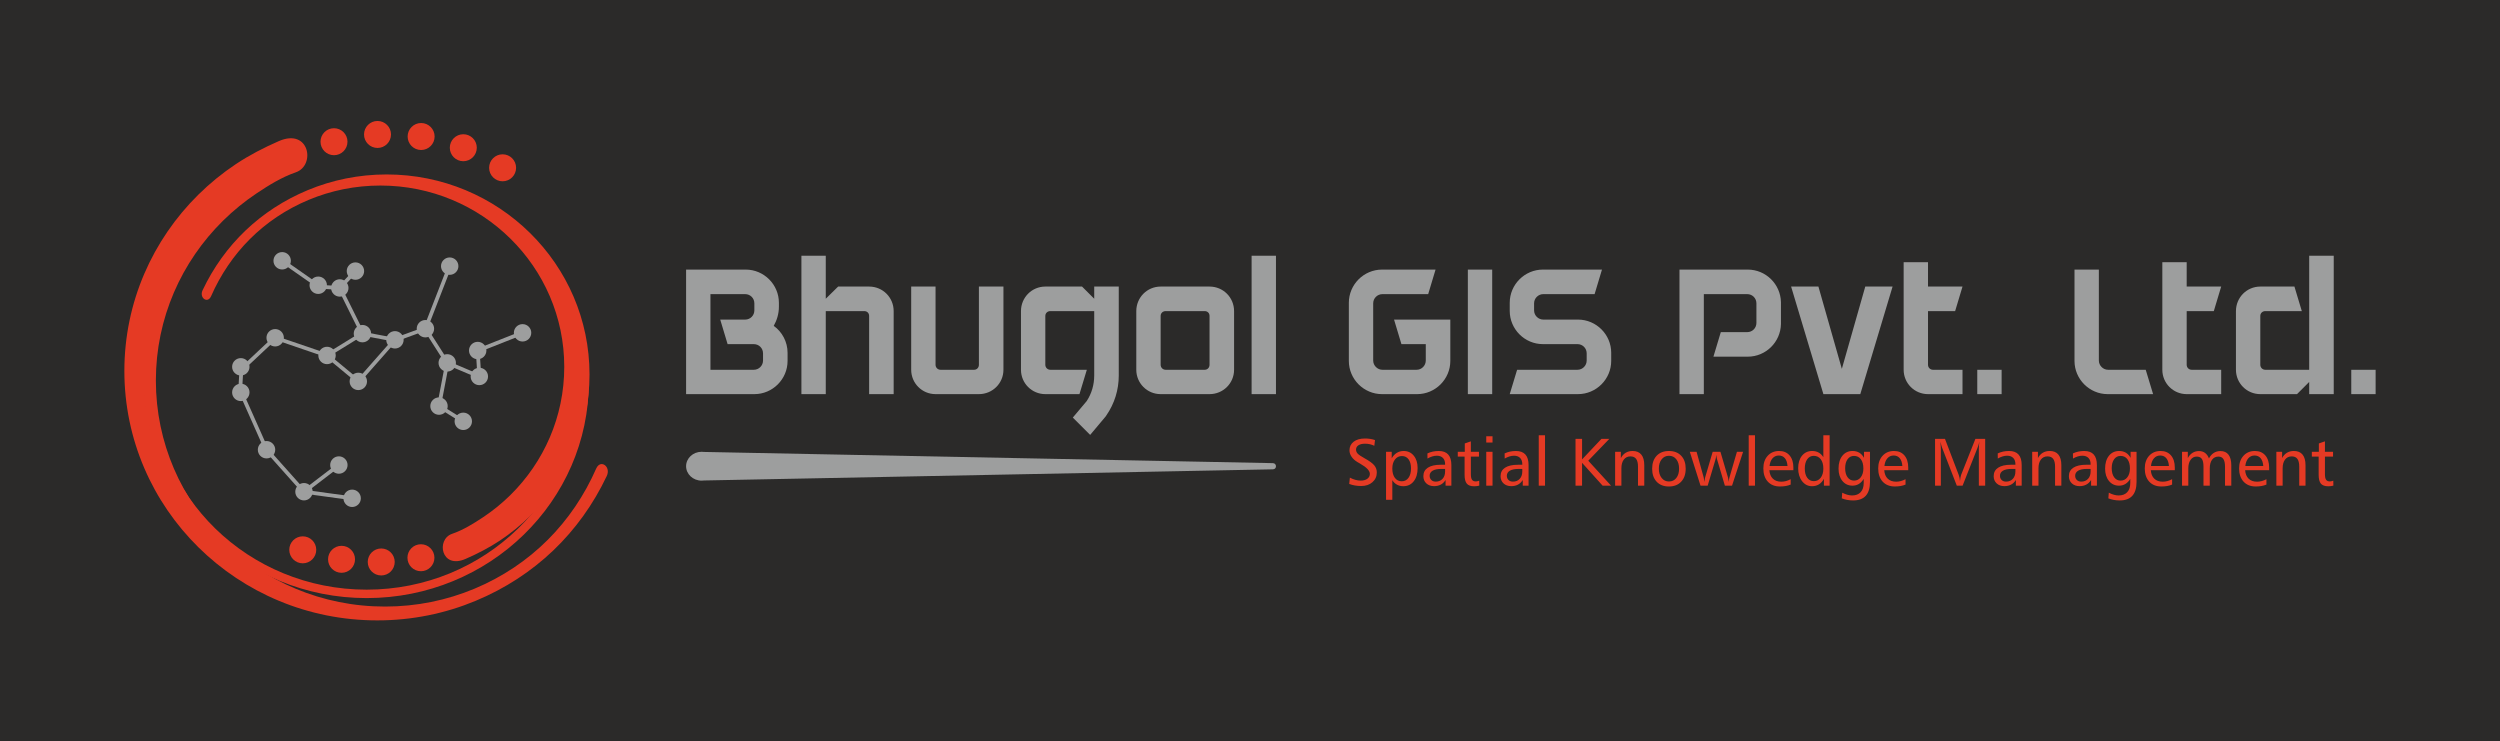 <?xml version="1.0" encoding="UTF-8"?>
<!DOCTYPE svg PUBLIC "-//W3C//DTD SVG 1.0//EN" "http://www.w3.org/TR/2001/REC-SVG-20010904/DTD/svg10.dtd">
<!-- Creator: CorelDRAW -->
<svg xmlns="http://www.w3.org/2000/svg" xml:space="preserve" width="124.09mm" height="36.798mm" version="1.0" style="shape-rendering:geometricPrecision; text-rendering:geometricPrecision; image-rendering:optimizeQuality; fill-rule:evenodd; clip-rule:evenodd"
viewBox="0 0 11703.68 3470.62"
 xmlns:xlink="http://www.w3.org/1999/xlink"
 xmlns:xodm="http://www.corel.com/coreldraw/odm/2003">
 <defs>
  <style type="text/css">
   <![CDATA[
    .str0 {stroke:#2B2A29;stroke-width:18.86;stroke-miterlimit:22.926}
    .fil3 {fill:#9D9E9E}
    .fil0 {fill:#2B2A29}
    .fil4 {fill:#E53A24}
    .fil2 {fill:#9D9E9E;fill-rule:nonzero}
    .fil1 {fill:#E53A24;fill-rule:nonzero}
   ]]>
  </style>
 </defs>
 <g id="Layer_x0020_1">
  <rect class="fil0 str0" x="9.43" y="9.43" width="11684.82" height="3451.75"/>
  <g id="_2742898644048">
   <path class="fil1" d="M988 1386.87c-15.95,36.33 -56.4,7.38 -39.62,-28 101.28,-213.71 271.24,-376.52 491.98,-468.61 113.64,-47.39 238.56,-73.6 369.7,-73.6 65.57,0 129.58,6.55 191.41,19.03 61.82,12.48 121.48,30.88 178.29,54.57 56.81,23.7 110.79,52.69 161.33,86.37 50.53,33.67 97.59,72.01 140.55,114.39 42.97,42.37 81.85,88.78 115.97,138.62 34.13,49.83 63.54,103.08 87.56,159.11 24.03,56.02 42.7,114.86 55.34,175.83 12.65,60.98 19.3,124.1 19.3,188.77 0,64.65 -6.65,127.8 -19.3,188.76 -12.65,60.97 -31.31,119.79 -55.34,175.82 -24.02,56.03 -53.42,109.28 -87.56,159.11 -34.13,49.84 -73,96.26 -115.97,138.63 -42.95,42.38 -90.02,80.72 -140.55,114.38 -50.52,33.66 -104.93,61.72 -161.33,86.37 -114.98,50.22 -138.88,-91.19 -63.83,-117.15 52.71,-18.22 100.41,-47.75 146.18,-78.24 45.77,-30.51 88.43,-65.25 127.36,-103.64 38.93,-38.4 74.15,-80.47 105.09,-125.61 30.93,-45.16 57.57,-93.4 79.34,-144.16 21.77,-50.77 38.69,-104.07 50.15,-159.31 11.45,-55.25 17.49,-112.45 17.49,-171.04 0,-58.6 -6.04,-115.8 -17.49,-171.05 -11.47,-55.25 -28.38,-108.55 -50.15,-159.31 -21.77,-50.77 -48.41,-99.02 -79.34,-144.18 -30.94,-45.15 -66.15,-87.21 -105.09,-125.6 -38.92,-38.41 -81.57,-73.15 -127.36,-103.65 -45.79,-30.5 -94.71,-56.77 -146.19,-78.24 -51.47,-21.47 -105.51,-38.15 -161.54,-49.45 -14.01,-2.83 -28.14,-5.32 -42.39,-7.46 -14.23,-2.14 -28.6,-3.96 -43.06,-5.39 -14.46,-1.45 -29.04,-2.55 -43.71,-3.28 -14.66,-0.74 -29.42,-1.11 -44.28,-1.11 -118.82,0 -232.02,23.75 -334.97,66.7 -213.16,88.92 -369.5,250.1 -457.97,451.67z"/>
   <path class="fil2" d="M3622.24 1525.5c14.68,-25.91 24.18,-57 24.18,-88.98l0 -19c0,-85.52 -69.96,-155.48 -155.48,-155.48l-279 0 0 583.04 319.59 0c85.53,0 155.48,-69.95 155.48,-155.47l0 -38.01c0,-51.84 -25.9,-98.48 -64.78,-126.11zm-50.1 162.38c0,23.32 -19.01,43.2 -43.19,43.2l-203 0 0 -354.15 162.39 0c24.18,0 43.19,18.99 43.19,43.19l0 32.82c0,24.17 -19,43.19 -43.19,43.19l-116.6 0 34.55 114.89 122.66 0c24.17,0 43.19,18.99 43.19,43.19l0 33.68zm611.54 -231.49c0,-63.91 -50.97,-114.88 -114.88,-114.88l-145.11 0 -57.88 57 0 -201.23 -114.02 0 0 647.81 114.02 0 0 -388.7 180.52 0c12.96,0 22.47,9.51 22.47,22.46l0 366.24 114.88 0 0 -388.7zm399.05 -114.88l0 366.23c0,12.96 -9.49,23.33 -22.45,23.33l-157.19 0c-12.97,0 -23.33,-10.37 -23.33,-23.33l0 -366.23 -114.02 0 0 389.56c0,63.04 50.97,114.01 114.02,114.01l202.97 0c63.91,0 114.88,-50.97 114.88,-114.01l0 -389.56 -114.88 0zm654.73 0l-114.89 0 0 57 -57 -57 -171.9 0c-63.04,0 -114.01,50.97 -114.01,114.88l0 274.69c0,63.04 50.97,114.01 114.01,114.01l159.8 0 34.55 -114.01 -171.01 0c-12.96,0 -23.33,-10.37 -23.33,-23.33l0 -228.9c0,-12.95 10.37,-22.46 23.33,-22.46l205.56 0 0 301.45c0,43.19 -12.07,84.66 -35.41,120.06l-64.78 76.88 81.2 81.2 72.55 -86.38 1.74 -2.59 1.73 -2.59c38,-55.27 57.86,-119.18 57.86,-186.57l0 -416.33zm424.97 0l-228.9 0c-63.05,0 -114.02,50.97 -114.02,114.88l0 274.69c0,63.04 50.97,114.01 114.02,114.01l228.9 0c63.94,0 114.88,-50.97 114.88,-114.01l0 -274.69c0,-63.91 -50.94,-114.88 -114.88,-114.88zm0 366.23c0,12.96 -9.49,23.33 -22.45,23.33l-183.12 0c-12.96,0 -23.33,-10.37 -23.33,-23.33l0 -228.9c0,-12.95 10.37,-22.46 23.33,-22.46l183.12 0c12.96,0 22.45,9.51 22.45,22.46l0 228.9zm310.96 137.34l0 -647.81 -114.02 0 0 647.81 114.02 0zm816.26 -348.96l-263.44 0 34.55 114.89 114.01 0 0 76.87c0,23.32 -19.01,43.2 -43.19,43.2l-159.8 0c-23.32,0 -43.19,-19.88 -43.19,-43.2l0 -267.76c0,-24.2 19.87,-43.19 43.19,-43.19l214.23 0 34.55 -114.89 -250.5 0c-85.52,0 -155.48,69.96 -155.48,155.48l0 272.09c0,85.52 69.96,155.47 155.48,155.47l164.12 0c85.52,0 155.48,-69.95 155.48,-155.47l0 -193.49zm196.07 348.96l0 -583.04 -114.02 0 0 583.04 114.02 0zm557.14 -193.48c0,-85.52 -69.96,-155.48 -155.48,-155.48l-162.38 0c-23.32,0 -43.2,-19.01 -43.2,-43.19l0 -32.82c0,-24.2 19.88,-43.19 43.2,-43.19l240.13 0 34.55 -114.89 -276.41 0c-85.52,0 -155.47,69.96 -155.47,155.48l0 38.01c0,85.52 69.95,155.48 155.47,155.48l161.54 0c24.17,0 43.19,18.99 43.19,43.19l0 33.68c0,23.32 -19.01,43.2 -43.19,43.2l-282.46 0 -34.55 114.01 319.59 0c85.52,0 155.48,-69.95 155.48,-155.47l0 -38.01zm794.66 -137.35l0 2.59 0 0c0,-0.86 0,-1.73 0,-2.59zm0 -99.32l0 2.59c0,-0.86 0,-1.73 0,-2.59l0 0zm0 2.59c0,-0.86 0,-1.73 0,-2.59 -1.74,-84.65 -70.83,-152.89 -155.48,-152.89l-319.6 0 0 583.04 114.02 0 0 -468.16 202.99 0c24.17,0 43.19,18.99 43.19,43.19l0 91.54c0,24.2 -19.01,43.2 -43.19,43.2l-123.53 0 -34.55 114.88 160.67 0c84.65,0 153.75,-68.23 155.48,-152.89 0,-0.86 0,-1.73 0,-2.59l0 -96.73zm394.74 -76.01l-109.7 385.24 -109.69 -385.24 -127.85 0 151.16 503.57 172.76 0 151.14 -503.57 -127.83 0zm316.99 389.56c-12.97,0 -23.33,-10.37 -23.33,-23.33l0 -251.35 126.98 0 34.55 -114.88 -161.53 0 0 -114.02 -114.02 0 0 503.58c0,63.04 50.97,114.01 114.02,114.01l161.53 0 0 -114.01 -138.19 0zm207.29 0l0 114.01 114.02 0 0 -114.01 -114.02 0zm823.17 114.01l-34.55 -114.01 -176.22 0c-23.32,0 -43.19,-19.88 -43.19,-43.2l0 -425.84 -114.02 0 0 427.57c0,85.52 69.96,155.47 155.48,155.47l212.49 0zm180.54 -114.01c-12.96,0 -23.33,-10.37 -23.33,-23.33l0 -251.35 126.98 0 34.55 -114.88 -161.53 0 0 -114.02 -114.02 0 0 503.58c0,63.04 50.98,114.01 114.02,114.01l161.53 0 0 -114.01 -138.19 0zm665.09 -533.8l-114.89 0 0 533.8 -205.56 0c-12.96,0 -23.33,-10.37 -23.33,-23.33l0 -228.9c0,-12.95 10.37,-22.46 23.33,-22.46l171.01 0 -34.55 -114.88 -159.8 0c-63.05,0 -114.02,50.97 -114.02,114.88l0 274.69c0,63.04 50.97,114.01 114.02,114.01l171.9 0 57 -57.01 0 57.01 114.89 0 0 -647.81zm82.06 533.8l0 114.01 114.02 0 0 -114.01 -114.02 0z"/>
   <path class="fil1" d="M6436.98 2060.08l-3.12 26.86c-6.78,-3.27 -13.71,-5.73 -20.88,-7.36 -7.17,-1.65 -14.66,-2.42 -22.49,-2.42 -13.26,0 -23.63,2.46 -31.05,7.41 -7.48,4.9 -11.21,11.69 -11.21,20.33 0,6.79 2.53,12.94 7.53,18.49 5.06,5.56 15.89,12.9 32.52,22.05 21.69,11.95 36.7,22.81 44.92,32.54 8.22,9.78 12.31,20.96 12.31,33.47 0,18.64 -6.79,33.92 -20.43,45.88 -13.63,11.95 -31.11,17.89 -52.48,17.89 -10.37,0 -20.33,-0.84 -29.75,-2.46 -9.49,-1.69 -18.32,-4.11 -26.54,-7.34l3.1 -29.36c9.06,4.72 17.81,8.2 26.22,10.47 8.43,2.25 16.66,3.41 24.64,3.41 12.86,0 23.16,-2.89 31,-8.64 7.8,-5.77 11.7,-13.36 11.7,-22.85 0,-14.73 -15.37,-30.83 -46.12,-48.31 -5.1,-2.9 -9.01,-5.17 -11.7,-6.81 -11.68,-6.79 -20.89,-15.05 -27.57,-24.79 -6.71,-9.8 -10.02,-19.8 -10.02,-30.06 0,-17.05 6.54,-30.59 19.54,-40.64 13.01,-10.02 30.69,-15.01 53.12,-15.01 8.31,0 16.42,0.57 24.22,1.79 7.84,1.2 15.33,3.06 22.53,5.45zm81.13 187.93l0 91.65 -29.38 0 0 -224.6 26.58 0 0 30.69c6.16,-11.15 14.06,-19.73 23.59,-25.64 9.59,-5.89 20.38,-8.85 32.44,-8.85 19.41,0 35.15,7.31 47.17,22 12.06,14.65 18.04,33.96 18.04,57.93 0,25.9 -6.05,46.54 -18.2,61.91 -12.1,15.36 -28.28,23.06 -48.44,23.06 -11.16,0 -21.16,-2.39 -29.89,-7.11 -8.75,-4.73 -16.06,-11.73 -21.91,-21.05zm87.51 -54.91c0,-18.07 -3.8,-32.28 -11.33,-42.67 -7.55,-10.31 -17.91,-15.47 -31.07,-15.47 -13.53,0 -24.43,5.31 -32.69,15.96 -8.26,10.62 -12.42,24.79 -12.42,42.49 0,18.43 3.99,32.94 11.96,43.64 7.94,10.69 18.57,16.06 31.95,16.06 13.36,0 23.95,-5.38 31.78,-16.11 7.84,-10.75 11.81,-25.38 11.81,-43.9zm141.18 2.19c-17.41,0 -30.79,2.8 -40.05,8.33 -9.28,5.58 -13.91,13.53 -13.91,23.9 0,7.95 2.63,14.42 7.9,19.54 5.27,5.1 12.1,7.63 20.53,7.63 13.25,0 23.9,-4.32 31.89,-12.96 8.01,-8.62 12.02,-20.22 12.02,-34.7l0 -11.74 -18.38 0zm47.76 -18.04l0 96.39 -27.16 0 0 -26.53c-6.11,9.7 -13.64,16.9 -22.6,21.65 -9.01,4.74 -19.37,7.1 -31.22,7.1 -14.95,0 -27.07,-4.32 -36.27,-12.96 -9.21,-8.62 -13.86,-19.9 -13.86,-33.79 0,-17.26 7.02,-30.48 20.98,-39.65 13.93,-9.15 34.1,-13.74 60.37,-13.74l20.38 0 0 -3.1c0,-12.31 -3.41,-21.96 -10.26,-28.85 -6.89,-6.89 -16.38,-10.37 -28.44,-10.37 -6.86,0 -13.89,1.12 -21.21,3.33 -7.27,2.2 -14.8,5.53 -22.53,9.95l-0.31 -24c7.94,-3.8 16.25,-6.64 24.99,-8.54 8.75,-1.91 18.11,-2.85 28.06,-2.85 19.65,0 34.38,5.48 44.29,16.49 9.84,11 14.79,27.48 14.79,49.49zm91.23 -111.15l0 48.97 37.96 0 0 22.43 -37.96 0 0 82.19c0,12.31 1.79,21.1 5.42,26.27 3.58,5.21 9.48,7.8 17.68,7.8 2.07,0 4.42,-0.27 7.12,-0.85 2.68,-0.58 5.67,-1.47 8.94,-2.68l0.31 23.17c-3.9,1.03 -7.84,1.76 -11.78,2.29 -4.01,0.53 -8.01,0.8 -12.17,0.8 -16.06,0 -27.52,-4.15 -34.48,-12.43 -6.96,-8.31 -10.43,-22.15 -10.43,-41.59l0 -84.97 -31.9 0 0 -22.43 32.84 0 0 -39.12 28.44 -9.85zm72.07 48.97l29.39 0 0 158.57 -29.39 0 0 -158.57zm0 -72.66l29.39 0 0 29.39 -29.39 0 0 -29.39zm150.32 152.89c-17.41,0 -30.8,2.8 -40.06,8.33 -9.27,5.58 -13.91,13.53 -13.91,23.9 0,7.95 2.64,14.42 7.9,19.54 5.27,5.1 12.1,7.63 20.53,7.63 13.26,0 23.91,-4.32 31.9,-12.96 8.01,-8.62 12.01,-20.22 12.01,-34.7l0 -11.74 -18.37 0zm47.76 -18.04l0 96.39 -27.17 0 0 -26.53c-6.11,9.7 -13.64,16.9 -22.6,21.65 -9,4.74 -19.37,7.1 -31.22,7.1 -14.94,0 -27.06,-4.32 -36.27,-12.96 -9.21,-8.62 -13.85,-19.9 -13.85,-33.79 0,-17.26 7.02,-30.48 20.97,-39.65 13.94,-9.15 34.11,-13.74 60.37,-13.74l20.38 0 0 -3.1c0,-12.31 -3.41,-21.96 -10.26,-28.85 -6.89,-6.89 -16.37,-10.37 -28.44,-10.37 -6.85,0 -13.89,1.12 -21.2,3.33 -7.27,2.2 -14.8,5.53 -22.53,9.95l-0.32 -24c7.95,-3.8 16.25,-6.64 25,-8.54 8.74,-1.91 18.11,-2.85 28.05,-2.85 19.65,0 34.39,5.48 44.29,16.49 9.85,11 14.8,27.48 14.8,49.49zm47.64 -139.59l29.38 0 0 235.98 -29.38 0 0 -235.98zm172.21 16.76l30.63 0 0 96.23 90.76 -96.23 36.91 0 -98.65 102.3 106.8 116.92 -39.52 0 -96.31 -107.08 0 107.08 -30.63 0 0 -219.22zm321.84 123.46l0 95.76 -29.38 0 0 -89.14c0,-16.25 -2.9,-28.31 -8.65,-36.15 -5.73,-7.87 -14.63,-11.81 -26.68,-11.81 -13.16,0 -23.48,4.96 -31.05,14.91 -7.55,9.88 -11.32,23.69 -11.32,41.38l0 80.81 -29.39 0 0 -158.57 26.9 0 0 29.32c5.84,-10.94 13.43,-19.27 22.64,-24.79 9.28,-5.53 20.11,-8.33 32.55,-8.33 17.84,0 31.36,5.63 40.57,16.95 9.21,11.32 13.81,27.86 13.81,49.66zm115.56 -44.18c-14.1,0 -25.53,5.52 -34.27,16.59 -8.75,11.04 -13.11,25.63 -13.11,43.75 0,17.9 4.36,32.38 13.11,43.42 8.74,11.07 20.17,16.59 34.27,16.59 14.31,0 25.8,-5.48 34.42,-16.37 8.65,-10.9 12.97,-25.43 12.97,-43.64 0,-18.34 -4.32,-32.96 -12.97,-43.92 -8.62,-10.94 -20.11,-16.42 -34.42,-16.42zm-0.32 -22.43c24.37,0 43.59,7.42 57.59,22.28 14.06,14.85 21.06,35.12 21.06,60.82 0,25.47 -7.05,45.68 -21.21,60.65 -14.12,14.94 -33.27,22.43 -57.44,22.43 -24.17,0 -43.27,-7.49 -57.29,-22.39 -14.04,-14.9 -21.06,-35.11 -21.06,-60.68 0,-25.69 7.02,-45.97 21.06,-60.82 14.02,-14.85 33.11,-22.28 57.29,-22.28zm97.87 3.79l31.68 0 33.49 120.47c0.11,0.53 0.53,3.09 1.16,7.77 0.68,4.71 1.31,9.01 1.94,12.9 1.01,-7.31 1.74,-12.27 2.17,-14.9 0.42,-2.61 0.78,-4.25 1.06,-5l35.64 -121.24 36.32 0 35.33 120.3c0.25,0.84 0.77,3.16 1.41,6.95 0.7,3.8 1.33,8.43 1.96,13.89 0.53,-5.06 0.99,-9.15 1.52,-12.41 0.53,-3.23 1.12,-5.84 1.75,-7.8l35.26 -120.93 28.85 0 -51.81 158.57 -33.49 0 -37.27 -125.71c-0.53,-1.54 -0.99,-3.9 -1.47,-7.02 -0.42,-3.14 -0.89,-7.1 -1.31,-11.78 -0.48,4 -1.06,7.73 -1.58,11.25 -0.59,3.48 -1.12,6.22 -1.65,8.18l-37.26 125.08 -33.47 0 -50.23 -158.57zm275.78 -77.41l29.38 0 0 235.98 -29.38 0 0 -235.98zm209.12 151.64l0 12 -112.28 0c1.16,16.95 6.57,30.16 16.25,39.58 9.73,9.45 22.91,14.13 39.43,14.13 7.32,0 14.55,-0.95 21.76,-2.85 7.21,-1.9 14.58,-4.85 22.22,-8.86l0 25.24c-7,2.94 -14.66,5.14 -22.92,6.68 -8.26,1.47 -17.36,2.22 -27.31,2.22 -24.08,0 -43.03,-7.59 -56.92,-22.75 -13.85,-15.16 -20.8,-35.81 -20.8,-61.86 0,-24.48 6.8,-44.16 20.42,-59.13 13.6,-14.95 31.45,-22.43 53.39,-22.43 20.81,0 37.06,6.95 48.97,20.81 11.85,13.88 17.79,32.94 17.79,57.22zm-27.48 -7.58c-1.06,-15.85 -5.1,-28.06 -12.2,-36.53 -7.1,-8.48 -16.63,-12.75 -28.59,-12.75 -11.8,0 -21.58,4.42 -29.34,13.21 -7.73,8.79 -12.35,20.81 -13.89,36.07l84.03 0zm122.57 -47.71c-12.65,0 -22.75,5.38 -30.33,16.11 -7.53,10.75 -11.32,25.27 -11.32,43.61 0,18.11 3.84,32.42 11.47,42.96 7.69,10.52 17.96,15.79 30.81,15.79 13.36,0 24.15,-5.38 32.31,-16.06 8.16,-10.7 12.27,-24.9 12.27,-42.69 0,-18.66 -4.05,-33.22 -12.1,-43.83 -8.05,-10.58 -19.12,-15.89 -33.11,-15.89zm45.22 -96.35l29.38 0 0 235.98 -26.75 0 0 -32.27c-6.15,11.53 -13.89,20.21 -23.2,26.05 -9.34,5.86 -20.14,8.75 -32.51,8.75 -18.78,0 -34.27,-7.85 -46.48,-23.59 -12.16,-15.75 -18.27,-35.96 -18.27,-60.65 0,-24.39 6.01,-43.9 17.96,-58.6 12.02,-14.69 27.8,-22.07 47.42,-22.07 11.43,0 21.54,2.42 30.4,7.31 8.84,4.85 16.21,12.12 22.05,21.76l0 -102.68zm143.42 96.67c-12.53,0 -22.6,5.21 -30.08,15.57 -7.53,10.44 -11.25,24.49 -11.25,42.29 0,17.74 3.79,31.74 11.42,42.18 7.58,10.37 17.68,15.57 30.23,15.57 13.01,0 23.48,-5.21 31.53,-15.68 8.05,-10.44 12.1,-24.12 12.1,-41.13 0,-18.42 -3.9,-32.79 -11.68,-43.23 -7.84,-10.37 -18.59,-15.57 -32.28,-15.57zm46.97 9.1l0 -28.37 27.95 0 0 140.58c0,29.07 -6.57,50.86 -19.79,65.39 -13.22,14.52 -32.97,21.79 -59.19,21.79 -9.36,0 -18.57,-0.84 -27.63,-2.53 -9,-1.69 -17.53,-4.11 -25.42,-7.27l2.15 -26.51c8.26,4.3 16.27,7.53 24,9.68 7.8,2.17 15.12,3.26 21.9,3.26 17.37,0 30.86,-5.1 40.33,-15.33 9.53,-10.21 14.27,-24.68 14.27,-43.38l0 -18.96c-6.33,10.53 -13.89,18.49 -22.75,23.84 -8.85,5.34 -18.8,8.01 -29.74,8.01 -19.44,0 -35.18,-7.31 -47.21,-21.96 -12.06,-14.68 -18.14,-33.96 -18.14,-57.91 0,-25.16 6.01,-45.22 17.97,-60.12 11.95,-14.9 27.84,-22.38 47.7,-22.38 12.06,0 22.53,2.7 31.49,8.05 8.94,5.43 16.32,13.42 22.12,24.11zm207 45.87l0 12 -112.29 0c1.16,16.95 6.57,30.16 16.25,39.58 9.74,9.45 22.92,14.13 39.44,14.13 7.31,0 14.54,-0.95 21.75,-2.85 7.22,-1.9 14.59,-4.85 22.22,-8.86l0 25.24c-7,2.94 -14.65,5.14 -22.91,6.68 -8.27,1.47 -17.37,2.22 -27.32,2.22 -24.07,0 -43.02,-7.59 -56.91,-22.75 -13.86,-15.16 -20.81,-35.81 -20.81,-61.86 0,-24.48 6.81,-44.16 20.43,-59.13 13.59,-14.95 31.45,-22.43 53.39,-22.43 20.8,0 37.06,6.95 48.96,20.81 11.85,13.88 17.8,32.94 17.8,57.22zm-27.49 -7.58c-1.05,-15.85 -5.1,-28.06 -12.2,-36.53 -7.1,-8.48 -16.63,-12.75 -28.58,-12.75 -11.81,0 -21.59,4.42 -29.34,13.21 -7.74,8.79 -12.36,20.81 -13.89,36.07l84.02 0zm152.99 -127.3l46.44 0 64.8 170.01c1.54,4.08 2.74,8.52 3.65,13.21 0.84,4.68 1.41,9.57 1.73,14.73 0.74,-6.68 1.54,-12.53 2.42,-17.47 0.84,-4.91 1.73,-8.58 2.68,-10.97l67.22 -169.51 45.74 0 0 219.22 -29.68 0 0 -172.15c0,-5.38 0.21,-10.86 0.63,-16.55 0.36,-5.62 1.06,-11.53 2,-17.58 -1.37,5.8 -2.8,11.21 -4.32,16.28 -1.58,5.1 -3.23,9.73 -4.95,13.95l-69.37 176.05 -27.17 0 -69.22 -178.79c-1.06,-2.68 -2.18,-6.33 -3.42,-10.9 -1.22,-4.57 -2.53,-9.9 -3.86,-15.95 0.64,9.94 1.06,17.79 1.38,23.44 0.31,5.67 0.48,9.21 0.48,10.62l0 171.58 -27.17 0 0 -219.22zm357.82 140.87c-17.41,0 -30.79,2.8 -40.05,8.33 -9.28,5.58 -13.91,13.53 -13.91,23.9 0,7.95 2.63,14.42 7.9,19.54 5.27,5.1 12.1,7.63 20.53,7.63 13.25,0 23.9,-4.32 31.89,-12.96 8.01,-8.62 12.02,-20.22 12.02,-34.7l0 -11.74 -18.38 0zm47.76 -18.04l0 96.39 -27.16 0 0 -26.53c-6.11,9.7 -13.64,16.9 -22.6,21.65 -9,4.74 -19.37,7.1 -31.22,7.1 -14.95,0 -27.07,-4.32 -36.27,-12.96 -9.21,-8.62 -13.86,-19.9 -13.86,-33.79 0,-17.26 7.03,-30.48 20.98,-39.65 13.93,-9.15 34.1,-13.74 60.37,-13.74l20.38 0 0 -3.1c0,-12.31 -3.41,-21.96 -10.26,-28.85 -6.89,-6.89 -16.38,-10.37 -28.44,-10.37 -6.86,0 -13.89,1.12 -21.21,3.33 -7.27,2.2 -14.8,5.53 -22.53,9.95l-0.31 -24c7.94,-3.8 16.25,-6.64 24.99,-8.54 8.75,-1.91 18.11,-2.85 28.06,-2.85 19.65,0 34.38,5.48 44.29,16.49 9.84,11 14.79,27.48 14.79,49.49zm185.69 0.63l0 95.76 -29.39 0 0 -89.14c0,-16.25 -2.89,-28.31 -8.64,-36.15 -5.73,-7.87 -14.63,-11.81 -26.68,-11.81 -13.16,0 -23.48,4.96 -31.05,14.91 -7.55,9.88 -11.32,23.69 -11.32,41.38l0 80.81 -29.39 0 0 -158.57 26.9 0 0 29.32c5.84,-10.94 13.42,-19.27 22.64,-24.79 9.27,-5.53 20.11,-8.33 32.55,-8.33 17.84,0 31.36,5.63 40.57,16.95 9.21,11.32 13.81,27.86 13.81,49.66zm118.65 17.41c-17.41,0 -30.79,2.8 -40.05,8.33 -9.27,5.58 -13.91,13.53 -13.91,23.9 0,7.95 2.63,14.42 7.9,19.54 5.27,5.1 12.1,7.63 20.53,7.63 13.26,0 23.9,-4.32 31.89,-12.96 8.02,-8.62 12.02,-20.22 12.02,-34.7l0 -11.74 -18.38 0zm47.77 -18.04l0 96.39 -27.17 0 0 -26.53c-6.11,9.7 -13.64,16.9 -22.6,21.65 -9,4.74 -19.37,7.1 -31.22,7.1 -14.94,0 -27.07,-4.32 -36.27,-12.96 -9.21,-8.62 -13.86,-19.9 -13.86,-33.79 0,-17.26 7.03,-30.48 20.98,-39.65 13.93,-9.15 34.1,-13.74 60.37,-13.74l20.38 0 0 -3.1c0,-12.31 -3.41,-21.96 -10.26,-28.85 -6.89,-6.89 -16.38,-10.37 -28.44,-10.37 -6.86,0 -13.89,1.12 -21.2,3.33 -7.28,2.2 -14.8,5.53 -22.54,9.95l-0.31 -24c7.94,-3.8 16.25,-6.64 24.99,-8.54 8.75,-1.91 18.11,-2.85 28.06,-2.85 19.65,0 34.38,5.48 44.29,16.49 9.84,11 14.8,27.48 14.8,49.49zm110.77 -42.91c-12.54,0 -22.6,5.21 -30.08,15.57 -7.53,10.44 -11.26,24.49 -11.26,42.29 0,17.74 3.8,31.74 11.43,42.18 7.58,10.37 17.68,15.57 30.23,15.57 13.01,0 23.48,-5.21 31.53,-15.68 8.05,-10.44 12.1,-24.12 12.1,-41.13 0,-18.42 -3.9,-32.79 -11.68,-43.23 -7.85,-10.37 -18.59,-15.57 -32.28,-15.57zm46.97 9.1l0 -28.37 27.95 0 0 140.58c0,29.07 -6.57,50.86 -19.8,65.39 -13.21,14.52 -32.96,21.79 -59.18,21.79 -9.36,0 -18.57,-0.84 -27.63,-2.53 -9,-1.69 -17.54,-4.11 -25.42,-7.27l2.14 -26.51c8.27,4.3 16.28,7.53 24.01,9.68 7.8,2.17 15.11,3.26 21.9,3.26 17.37,0 30.86,-5.1 40.33,-15.33 9.53,-10.21 14.27,-24.68 14.27,-43.38l0 -18.96c-6.33,10.53 -13.89,18.49 -22.75,23.84 -8.86,5.34 -18.8,8.01 -29.74,8.01 -19.44,0 -35.18,-7.31 -47.22,-21.96 -12.05,-14.68 -18.13,-33.96 -18.13,-57.91 0,-25.16 6.01,-45.22 17.97,-60.12 11.95,-14.9 27.84,-22.38 47.7,-22.38 12.06,0 22.53,2.7 31.49,8.05 8.94,5.43 16.32,13.42 22.12,24.11zm207 45.87l0 12 -112.29 0c1.16,16.95 6.57,30.16 16.25,39.58 9.74,9.45 22.92,14.13 39.44,14.13 7.31,0 14.54,-0.95 21.75,-2.85 7.22,-1.9 14.59,-4.85 22.22,-8.86l0 25.24c-7,2.94 -14.65,5.14 -22.92,6.68 -8.26,1.47 -17.36,2.22 -27.31,2.22 -24.07,0 -43.03,-7.59 -56.91,-22.75 -13.86,-15.16 -20.81,-35.81 -20.81,-61.86 0,-24.48 6.81,-44.16 20.42,-59.13 13.6,-14.95 31.45,-22.43 53.4,-22.43 20.8,0 37.05,6.95 48.96,20.81 11.85,13.88 17.8,32.94 17.8,57.22zm-27.49 -7.58c-1.06,-15.85 -5.1,-28.06 -12.2,-36.53 -7.1,-8.48 -16.63,-12.75 -28.58,-12.75 -11.81,0 -21.59,4.42 -29.34,13.21 -7.74,8.79 -12.36,20.81 -13.89,36.07l84.02 0zm187.33 -35.59c5.84,-11.32 13.32,-19.89 22.43,-25.76 9.1,-5.84 19.51,-8.79 31.26,-8.79 16.55,0 29.17,5.63 37.86,16.95 8.69,11.32 13.07,27.77 13.07,49.35l0 95.76 -29.39 0 0 -89.14c0,-15.89 -2.53,-27.74 -7.53,-35.42 -5.06,-7.75 -12.79,-11.59 -23.16,-11.59 -12.75,0 -22.7,4.9 -29.91,14.63 -7.21,9.8 -10.79,23.33 -10.79,40.71l0 80.81 -29.39 0 0 -89.14c0,-16.52 -2.53,-28.52 -7.53,-35.9 -4.99,-7.42 -13.11,-11.11 -24.26,-11.11 -11.74,0 -21.23,5 -28.44,14.95 -7.21,9.95 -10.84,23.44 -10.84,40.39l0 80.81 -29.38 0 0 -158.57 27.17 0 0 29.39c5.62,-10.7 12.94,-18.84 21.83,-24.44 8.89,-5.62 19.05,-8.43 30.44,-8.43 11.04,0 20.53,2.95 28.48,8.86 7.94,5.94 13.95,14.48 18.06,25.69zm281.76 43.17l0 12 -112.28 0c1.16,16.95 6.57,30.16 16.25,39.58 9.73,9.45 22.91,14.13 39.43,14.13 7.32,0 14.54,-0.95 21.76,-2.85 7.21,-1.9 14.58,-4.85 22.21,-8.86l0 25.24c-7,2.94 -14.65,5.14 -22.91,6.68 -8.26,1.47 -17.37,2.22 -27.31,2.22 -24.08,0 -43.03,-7.59 -56.92,-22.75 -13.85,-15.16 -20.81,-35.81 -20.81,-61.86 0,-24.48 6.81,-44.16 20.43,-59.13 13.6,-14.95 31.45,-22.43 53.39,-22.43 20.81,0 37.06,6.95 48.97,20.81 11.85,13.88 17.79,32.94 17.79,57.22zm-27.48 -7.58c-1.06,-15.85 -5.1,-28.06 -12.2,-36.53 -7.1,-8.48 -16.64,-12.75 -28.59,-12.75 -11.8,0 -21.58,4.42 -29.34,13.21 -7.73,8.79 -12.35,20.81 -13.89,36.07l84.03 0zm197.8 -3.84l0 95.76 -29.38 0 0 -89.14c0,-16.25 -2.89,-28.31 -8.64,-36.15 -5.73,-7.87 -14.64,-11.81 -26.69,-11.81 -13.16,0 -23.48,4.96 -31.05,14.91 -7.55,9.88 -11.32,23.69 -11.32,41.38l0 80.81 -29.39 0 0 -158.57 26.9 0 0 29.32c5.84,-10.94 13.43,-19.27 22.64,-24.79 9.28,-5.53 20.12,-8.33 32.55,-8.33 17.84,0 31.37,5.63 40.57,16.95 9.21,11.32 13.81,27.86 13.81,49.66zm90.92 -111.78l0 48.97 37.96 0 0 22.43 -37.96 0 0 82.19c0,12.31 1.78,21.1 5.41,26.27 3.58,5.21 9.49,7.8 17.68,7.8 2.07,0 4.42,-0.27 7.12,-0.85 2.68,-0.58 5.68,-1.47 8.94,-2.68l0.32 23.17c-3.9,1.03 -7.85,1.76 -11.79,2.29 -4,0.53 -8.01,0.8 -12.16,0.8 -16.06,0 -27.53,-4.15 -34.49,-12.43 -6.95,-8.31 -10.43,-22.15 -10.43,-41.59l0 -84.97 -31.89 0 0 -22.43 32.84 0 0 -39.12 28.44 -9.85z"/>
   <path class="fil1" d="M2791.15 2193.44c19.89,-45.3 70.31,-9.21 49.41,34.91 -126.27,266.43 -338.18,469.41 -613.37,584.21 -141.66,59.09 -297.42,91.77 -460.91,91.77 -81.74,0 -161.54,-8.17 -238.62,-23.72 -77.07,-15.55 -151.44,-38.5 -222.26,-68.05 -70.83,-29.53 -138.13,-65.68 -201.13,-107.65 -62.99,-41.99 -121.67,-89.79 -175.23,-142.61 -53.56,-52.83 -102.03,-110.69 -144.59,-172.82 -42.55,-62.13 -79.21,-128.52 -109.16,-198.37 -29.95,-69.85 -53.22,-143.2 -68.99,-219.21 -15.77,-76.02 -24.06,-154.73 -24.06,-235.35 0,-80.61 8.29,-159.32 24.06,-235.33 15.77,-76 39.04,-149.35 68.99,-219.19 29.95,-69.85 66.61,-136.24 109.16,-198.37 42.56,-62.13 91.02,-120 144.59,-172.83 53.55,-52.82 112.24,-100.62 175.22,-142.59 62.98,-41.96 130.82,-76.95 201.14,-107.67 143.34,-62.61 173.14,113.7 79.57,146.05 -65.72,22.71 -125.18,59.53 -182.24,97.55 -57.07,38.03 -110.25,81.34 -158.78,129.2 -48.54,47.87 -92.45,100.32 -131.01,156.6 -38.56,56.3 -71.77,116.44 -98.92,179.73 -27.14,63.29 -48.22,129.74 -62.51,198.61 -14.28,68.88 -21.8,140.19 -21.8,213.24 0,73.05 7.52,144.36 21.8,213.24 14.29,68.88 35.37,135.33 62.51,198.62 27.14,63.29 60.36,123.45 98.92,179.75 38.56,56.28 82.47,108.73 131.01,156.59 48.54,47.87 101.7,91.19 158.78,129.2 57.08,38.03 118.07,70.78 182.25,97.55 64.16,26.77 131.54,47.56 201.38,61.65 17.46,3.53 35.09,6.63 52.84,9.31 17.75,2.66 35.65,4.93 53.68,6.72 18.03,1.8 36.2,3.18 54.49,4.08 18.27,0.91 36.68,1.39 55.21,1.39 148.12,0 289.25,-29.62 417.6,-83.16 265.75,-110.85 460.66,-311.79 570.94,-563.09z"/>
   <path class="fil3" d="M3284.61 2114.99l0.01 0c3.75,0 7.42,0.26 11.02,0.77l2663.5 52.42c18.67,0.37 19.44,28.54 0,28.92l-2663.5 52.22c-3.59,0.52 -7.26,0.77 -11.02,0.77l-0.01 0c-40.13,0 -72.68,-30.25 -72.68,-67.55 0,-37.31 32.55,-67.56 72.68,-67.56z"/>
   <path class="fil1" d="M2717.25 1786.98c0,-10.89 8.84,-19.73 19.73,-19.73 10.89,0 19.73,8.84 19.73,19.73 0,279.76 -116.52,533.06 -304.9,716.4 -188.24,183.22 -448.22,296.54 -735.3,296.54 -287.08,0 -547.07,-113.32 -735.31,-296.54 -188.38,-183.34 -304.9,-436.64 -304.9,-716.4 0,-10.89 8.84,-19.73 19.73,-19.73 10.89,0 19.73,8.84 19.73,19.73 0,268.75 111.93,512.08 292.88,688.2 181.09,176.26 431.36,285.28 707.86,285.28 276.5,0 526.77,-109.02 707.85,-285.28 180.96,-176.12 292.88,-419.44 292.88,-688.2z"/>
   <path class="fil2" d="M2001.48 1537.85l98.22 153.82 134.53 56.92 -7.21 -113.54 216.1 -85.24 6.48 16.57 -204.01 80.48 8.21 129.29 -153.43 -64.92 -35.34 185.58 108.56 68.09 -9.47 15.04 -118.82 -74.53 39.01 -204.86 -96.39 -150.94 -133.76 48.81 -175.74 199.43 -151.86 -125.88 -236.19 -80.6 -151.55 142.3 -5.44 92.64 121.83 274.12 169.02 189.44 156.8 -119.93 10.79 14.14 -146.39 111.97 204.29 27.93 -2.37 17.62 -225.46 -30.83 -5.47 -2.89 -175.36 -196.56 -1.46 -2.33 -123.33 -277.51 -0.76 -4.11 5.77 -98.28 2.78 -5.95 161.94 -152.05 243.92 83.23 155.24 -95.67 -100.11 -202.04 -91.2 -5.47 -4.56 -1.6 -173.44 -121.4 10.17 -14.55 171.36 119.96 89.68 5.38 70.39 -75.94 13.03 12.12 -69.05 74.5 101.3 204.45 145.48 27.62 136.53 -49.82 112.23 -289.14 16.58 6.4 -112.08 288.74zm-303.03 33.47l-152.23 93.81 130.27 107.99 155.48 -176.45 -133.52 -25.35z"/>
   <path class="fil3" d="M1590.74 1307.31c22.49,0 40.74,18.24 40.74,40.73 0,22.49 -18.24,40.74 -40.74,40.74 -22.49,0 -40.73,-18.24 -40.73,-40.74 0,-22.49 18.23,-40.73 40.73,-40.73z"/>
   <path class="fil3" d="M1320.95 1180.11c22.49,0 40.74,18.24 40.74,40.74 0,22.49 -18.24,40.74 -40.74,40.74 -22.49,0 -40.73,-18.24 -40.73,-40.74 0,-22.49 18.23,-40.74 40.73,-40.74z"/>
   <path class="fil3" d="M1648.56 2292.05c22.49,0 40.73,18.23 40.73,40.74 0,22.49 -18.24,40.73 -40.73,40.73 -22.5,0 -40.74,-18.24 -40.74,-40.73 0,-22.5 18.23,-40.74 40.74,-40.74z"/>
   <path class="fil3" d="M1247.72 2064.65c22.49,0 40.74,18.24 40.74,40.74 0,22.49 -18.24,40.73 -40.74,40.73 -22.49,0 -40.73,-18.24 -40.73,-40.73 0,-22.49 18.24,-40.74 40.73,-40.74z"/>
   <path class="fil3" d="M2105.26 1205.17c22.49,0 40.74,18.24 40.74,40.73 0,22.49 -18.24,40.74 -40.74,40.74 -22.49,0 -40.73,-18.24 -40.73,-40.74 0,-22.49 18.23,-40.73 40.73,-40.73z"/>
   <path class="fil3" d="M1531 1623.35c22.49,0 40.73,18.24 40.73,40.73 0,22.49 -18.23,40.74 -40.73,40.74 -22.49,0 -40.73,-18.24 -40.73,-40.74 0,-22.49 18.23,-40.73 40.73,-40.73z"/>
   <path class="fil3" d="M1423.08 2261.22c22.49,0 40.74,18.24 40.74,40.73 0,22.5 -18.24,40.74 -40.74,40.74 -22.49,0 -40.73,-18.23 -40.73,-40.74 0,-22.49 18.24,-40.73 40.73,-40.73z"/>
   <path class="fil3" d="M1848.97 1550.12c22.49,0 40.73,18.24 40.73,40.73 0,22.49 -18.23,40.74 -40.73,40.74 -22.49,0 -40.74,-18.24 -40.74,-40.74 0,-22.49 18.24,-40.73 40.74,-40.73z"/>
   <path class="fil3" d="M2168.86 1931.68c22.49,0 40.73,18.24 40.73,40.73 0,22.49 -18.23,40.74 -40.73,40.74 -22.49,0 -40.74,-18.24 -40.74,-40.74 0,-22.49 18.24,-40.73 40.74,-40.73z"/>
   <path class="fil3" d="M2244.02 1721.63c22.49,0 40.73,18.24 40.73,40.73 0,22.49 -18.24,40.74 -40.73,40.74 -22.5,0 -40.74,-18.24 -40.74,-40.74 0,-22.49 18.23,-40.73 40.74,-40.73z"/>
   <path class="fil3" d="M2236.31 1600.22c22.49,0 40.74,18.24 40.74,40.74 0,22.49 -18.24,40.73 -40.74,40.73 -22.49,0 -40.73,-18.23 -40.73,-40.73 0,-22.49 18.23,-40.74 40.73,-40.74z"/>
   <path class="fil3" d="M2446.36 1517.36c22.49,0 40.73,18.23 40.73,40.73 0,22.49 -18.23,40.74 -40.73,40.74 -22.49,0 -40.73,-18.24 -40.73,-40.74 0,-22.49 18.23,-40.73 40.73,-40.73z"/>
   <path class="fil3" d="M1127.37 1676.46c22.49,0 40.73,18.24 40.73,40.74 0,22.49 -18.24,40.73 -40.73,40.73 -22.5,0 -40.74,-18.23 -40.74,-40.73 0,-22.49 18.23,-40.74 40.74,-40.74z"/>
   <path class="fil3" d="M1586.44 2136.27c22.49,0 40.73,18.23 40.73,40.73 0,22.49 -18.23,40.74 -40.73,40.74 -22.49,0 -40.73,-18.24 -40.73,-40.74 0,-22.49 18.23,-40.73 40.73,-40.73z"/>
   <path class="fil3" d="M1991.57 1498.09c22.5,0 40.74,18.23 40.74,40.73 0,22.49 -18.23,40.73 -40.74,40.73 -22.49,0 -40.73,-18.23 -40.73,-40.73 0,-22.49 18.24,-40.73 40.73,-40.73z"/>
   <path class="fil3" d="M1489.78 1294.61c22.49,0 40.73,18.24 40.73,40.74 0,22.49 -18.24,40.73 -40.73,40.73 -22.5,0 -40.74,-18.24 -40.74,-40.73 0,-22.49 18.23,-40.74 40.74,-40.74z"/>
   <path class="fil3" d="M1677.45 1744.76c22.49,0 40.74,18.23 40.74,40.73 0,22.49 -18.24,40.73 -40.74,40.73 -22.49,0 -40.73,-18.23 -40.73,-40.73 0,-22.49 18.23,-40.73 40.73,-40.73z"/>
   <path class="fil3" d="M2055.16 1860.38c22.49,0 40.74,18.23 40.74,40.74 0,22.49 -18.24,40.73 -40.74,40.73 -22.49,0 -40.73,-18.23 -40.73,-40.73 0,-22.5 18.24,-40.74 40.73,-40.74z"/>
   <path class="fil3" d="M1663.97 1228.3c22.49,0 40.73,18.23 40.73,40.73 0,22.49 -18.23,40.74 -40.73,40.74 -22.49,0 -40.73,-18.24 -40.73,-40.74 0,-22.49 18.23,-40.73 40.73,-40.73z"/>
   <path class="fil3" d="M1696.73 1521.22c22.49,0 40.73,18.23 40.73,40.73 0,22.49 -18.23,40.73 -40.73,40.73 -22.49,0 -40.74,-18.23 -40.74,-40.73 0,-22.49 18.24,-40.73 40.74,-40.73z"/>
   <path class="fil3" d="M1288.19 1540.49c22.49,0 40.73,18.23 40.73,40.73 0,22.49 -18.24,40.73 -40.73,40.73 -22.49,0 -40.74,-18.23 -40.74,-40.73 0,-22.49 18.24,-40.73 40.74,-40.73z"/>
   <path class="fil3" d="M1127.37 1796.21c22.49,0 40.73,18.23 40.73,40.73 0,22.49 -18.24,40.74 -40.73,40.74 -22.49,0 -40.74,-18.24 -40.74,-40.74 0,-22.49 18.24,-40.73 40.74,-40.73z"/>
   <path class="fil3" d="M2093.71 1658.03c22.49,0 40.73,18.24 40.73,40.74 0,22.49 -18.24,40.73 -40.73,40.73 -22.49,0 -40.74,-18.23 -40.74,-40.73 0,-22.49 18.24,-40.74 40.74,-40.74z"/>
   <path class="fil1" d="M1563.6 600.26c34.89,0 63.17,28.29 63.17,63.17 0,34.89 -28.29,63.17 -63.17,63.17 -34.89,0 -63.16,-28.29 -63.16,-63.17 0,-34.89 28.28,-63.17 63.16,-63.17z"/>
   <path class="fil4" d="M1767.42 566.31c34.89,0.05 63.14,28.36 63.09,63.26 -0.05,34.88 -28.37,63.13 -63.25,63.08 -34.89,-0.05 -63.13,-28.37 -63.08,-63.25 0.04,-34.89 28.36,-63.14 63.24,-63.09z"/>
   <path class="fil4" d="M1971.48 575.89c34.88,0.01 63.16,28.29 63.16,63.18 0,34.88 -28.28,63.16 -63.16,63.16 -34.89,0 -63.17,-28.29 -63.17,-63.17 0.01,-34.89 28.29,-63.16 63.17,-63.17z"/>
   <path class="fil4" d="M2168.87 628.44c34.88,-0.05 63.2,28.2 63.24,63.09 0.06,34.88 -28.19,63.2 -63.07,63.24 -34.89,0.05 -63.2,-28.19 -63.25,-63.07 -0.05,-34.9 28.2,-63.22 63.08,-63.26z"/>
   <path class="fil1" d="M2352.92 722.36c34.89,0 63.16,28.29 63.16,63.17 0,34.89 -28.28,63.17 -63.16,63.17 -34.89,0 -63.17,-28.29 -63.17,-63.17 0,-34.89 28.29,-63.17 63.17,-63.17z"/>
   <path class="fil1" d="M1970.58 2674.19c-34.88,0 -63.16,-28.29 -63.16,-63.17 0,-34.89 28.29,-63.16 63.16,-63.16 34.89,0 63.17,28.28 63.17,63.16 0,34.89 -28.29,63.17 -63.17,63.17z"/>
   <path class="fil4" d="M1784.71 2693.97c-34.87,-0.01 -63.15,-28.29 -63.14,-63.17 0.01,-34.9 28.29,-63.17 63.17,-63.15 34.89,0 63.15,28.29 63.15,63.17 -0.01,34.9 -28.29,63.16 -63.18,63.15z"/>
   <path class="fil4" d="M1598.94 2681.53c-34.88,0 -63.16,-28.27 -63.18,-63.15 -0.01,-34.88 28.28,-63.16 63.15,-63.17 34.89,-0.01 63.17,28.27 63.17,63.14 0.01,34.89 -28.26,63.17 -63.14,63.18z"/>
   <path class="fil1" d="M1417.37 2637.15c-34.89,0 -63.17,-28.29 -63.17,-63.17 0,-34.89 28.29,-63.17 63.17,-63.17 34.89,0 63.16,28.29 63.16,63.17 0,34.89 -28.28,63.17 -63.16,63.17z"/>
  </g>
 </g>
</svg>
